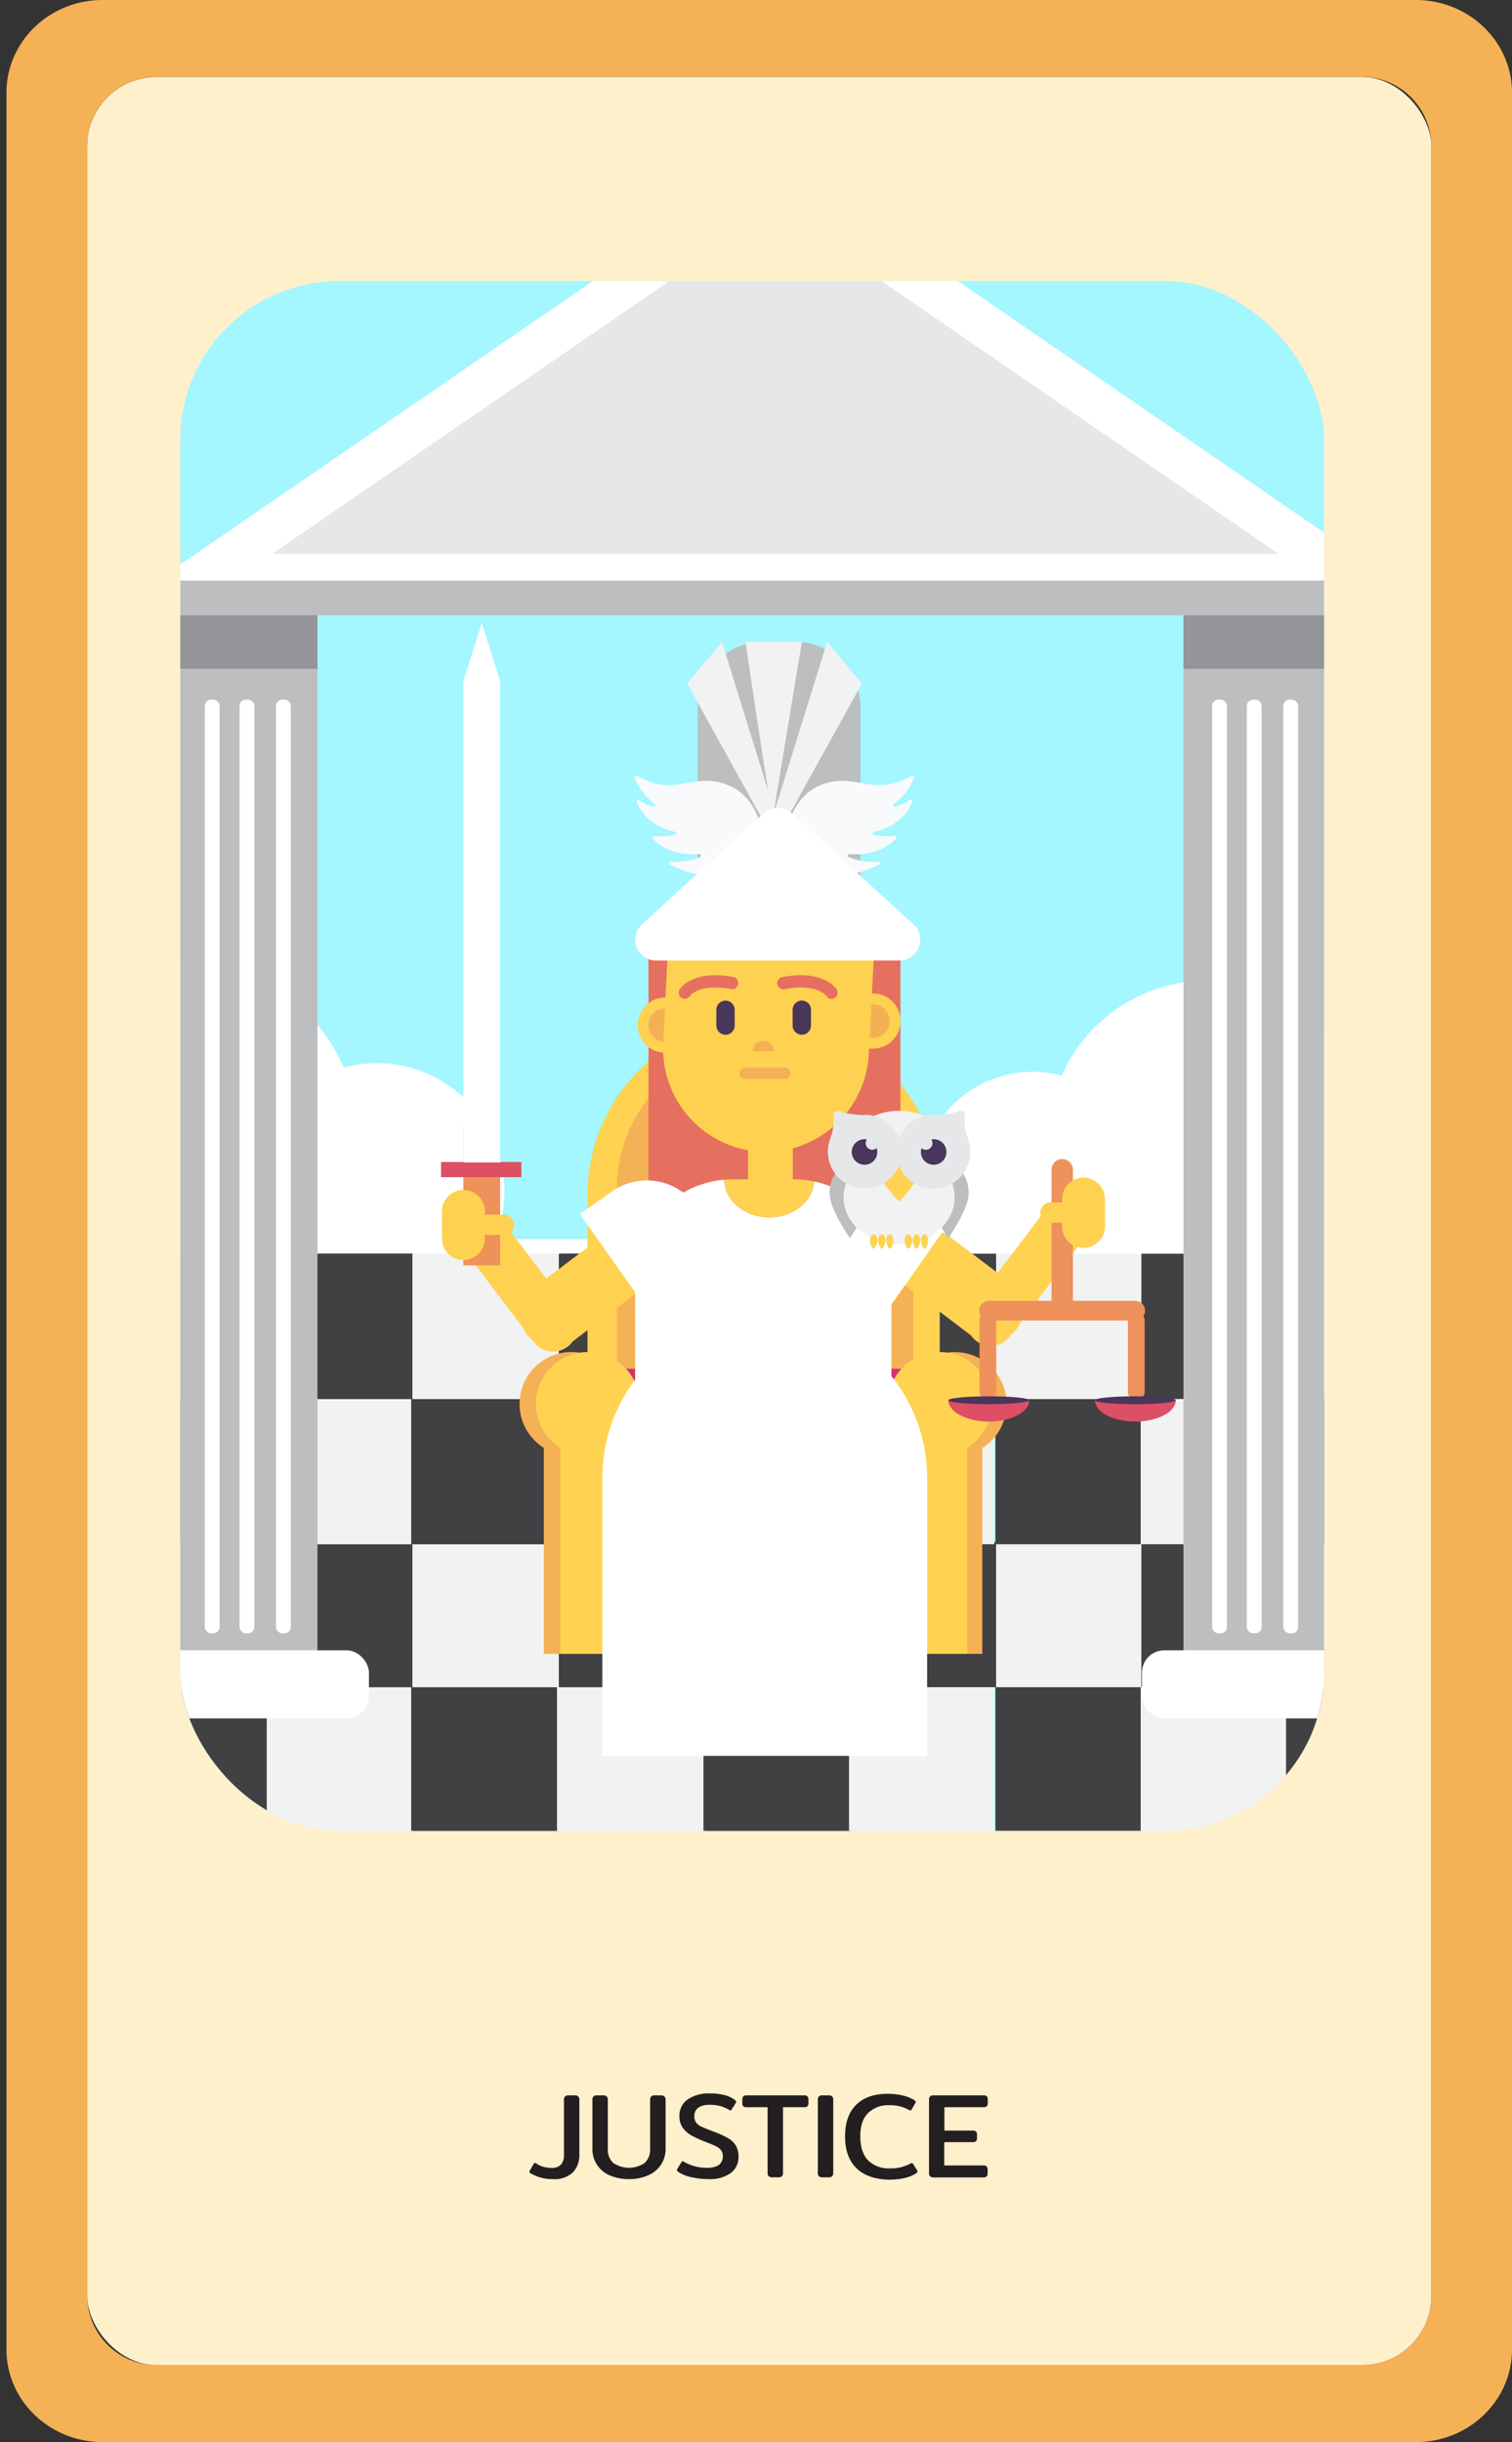 <svg xmlns="http://www.w3.org/2000/svg" xmlns:xlink="http://www.w3.org/1999/xlink" viewBox="0 0 383.4 619.14"><rect x="0" y="0" width="383.4" height="619.14" fill="#333333" stroke="none"/><defs><style>.cls-1{fill:none;}.cls-2{fill:#f4b155;}.cls-3{fill:#fff0cc;}.cls-4{fill:#231f20;}.cls-5{clip-path:url(#clip-path);}.cls-6{fill:#f4b055;}.cls-7{fill:#ffd150;}.cls-8{fill:#a4f6ff;}.cls-9{fill:#fff;}.cls-10{fill:#414042;}.cls-11{fill:#f1f2f2;}.cls-12{fill:#d1d3d4;}.cls-13{fill:#f5b155;}.cls-14{fill:#ffd351;}.cls-15{fill:#d6306a;}.cls-16{fill:#e4705e;}.cls-17{fill:#dd4f65;}.cls-18{fill:#ee915b;}.cls-19{fill:#e6705f;}.cls-20{fill:#4a355b;}.cls-21{fill:#bcbec0;}.cls-22{fill:#f9fafb;}.cls-23{fill:#e6e7e8;}.cls-24{fill:#939598;}</style><clipPath id="clip-path" transform="translate(1.64)"><rect class="cls-1" x="44.08" y="71.27" width="290.02" height="392.88" rx="40.27"/></clipPath></defs><g id="Layer_2" data-name="Layer 2"><g id="Layer_1-2" data-name="Layer 1"><path class="cls-2" d="M381.76,23.47v572.2c0,12.94-10.92,23.47-24.36,23.47h-333C10.93,619.14,0,608.61,0,595.67V23.47C0,10.53,10.93,0,24.35,0h333C370.84,0,381.76,10.53,381.76,23.47ZM361.3,582.06v-545a17.59,17.59,0,0,0-17.57-17.57H38A17.59,17.59,0,0,0,20.47,37.09v545A17.58,17.58,0,0,0,38,599.62h305.7A17.59,17.59,0,0,0,361.3,582.06Z" transform="translate(1.64)"/><rect class="cls-3" x="22.11" y="19.52" width="340.83" height="580.1" rx="17.57"/><path class="cls-4" d="M132.9,551a.47.47,0,0,1-.28-.4.82.82,0,0,1,.16-.43l.88-1.49c.12-.21.25-.31.37-.31a.67.67,0,0,1,.4.18,5.41,5.41,0,0,0,1.71.78,7.41,7.41,0,0,0,2.13.29,3,3,0,0,0,2.34-.84,3.73,3.73,0,0,0,.75-2.55V532.37a1.2,1.2,0,0,1,.27-.86,1.25,1.25,0,0,1,.89-.27h1.59a1.22,1.22,0,0,1,.88.27,1.16,1.16,0,0,1,.28.86V546.2a6.27,6.27,0,0,1-1.65,4.57,6.61,6.61,0,0,1-5,1.69A10.79,10.79,0,0,1,132.9,551Z" transform="translate(1.64)"/><path class="cls-4" d="M153,551.53a7.15,7.15,0,0,1-4.42-6.85V532.37a1.2,1.2,0,0,1,.26-.86,1.16,1.16,0,0,1,.87-.27h1.61a1.23,1.23,0,0,1,.89.27,1.2,1.2,0,0,1,.28.86v12.4a4.56,4.56,0,0,0,1.38,3.6,7.09,7.09,0,0,0,7.95,0,4.56,4.56,0,0,0,1.39-3.6v-12.4a1.2,1.2,0,0,1,.27-.86,1.23,1.23,0,0,1,.89-.27h1.58c.8,0,1.19.38,1.19,1.13v12.31a7.28,7.28,0,0,1-1.17,4.13,7.58,7.58,0,0,1-3.28,2.71,11.73,11.73,0,0,1-4.83.94A12,12,0,0,1,153,551.53Z" transform="translate(1.64)"/><path class="cls-4" d="M173.75,552a9.67,9.67,0,0,1-3.35-1.33c-.26-.18-.39-.34-.39-.49a.56.56,0,0,1,.12-.36l1-1.59c.12-.18.23-.28.33-.28a.8.8,0,0,1,.4.16,10.79,10.79,0,0,0,2.62,1.08,11.18,11.18,0,0,0,3,.41,5.86,5.86,0,0,0,3.13-.68,2.89,2.89,0,0,0,.66-3.68,3.23,3.23,0,0,0-1.17-1,26.17,26.17,0,0,0-2.47-1.07l-.7-.27a26.69,26.69,0,0,1-3.28-1.53,6.57,6.57,0,0,1-2.16-1.93,4.83,4.83,0,0,1-.85-2.9,5,5,0,0,1,2.12-4.29,9.37,9.37,0,0,1,5.57-1.51,14.49,14.49,0,0,1,3.65.4,7.75,7.75,0,0,1,2.68,1.22c.24.18.36.35.36.52a.52.52,0,0,1-.12.33l-1,1.59c-.12.18-.22.28-.3.28a.84.84,0,0,1-.4-.19,8.86,8.86,0,0,0-4.86-1.25,4.94,4.94,0,0,0-2.9.7,2.57,2.57,0,0,0-1,2.23,2.46,2.46,0,0,0,.41,1.51,3.22,3.22,0,0,0,1.2,1c.53.26,1.39.62,2.57,1.07l.76.3A24.33,24.33,0,0,1,183,542.1a5.43,5.43,0,0,1,1.94,1.86,5.32,5.32,0,0,1,.69,2.85,5,5,0,0,1-2,4.14,9,9,0,0,1-5.6,1.51A18.92,18.92,0,0,1,173.75,552Z" transform="translate(1.64)"/><path class="cls-4" d="M193.28,551.73a1.09,1.09,0,0,1-.28-.82V534.23h-5.34a1.14,1.14,0,0,1-.84-.24,1.18,1.18,0,0,1-.23-.83v-.82a1.21,1.21,0,0,1,.23-.84,1.06,1.06,0,0,1,.84-.26h14.6a1.11,1.11,0,0,1,.85.26,1.2,1.2,0,0,1,.25.84v.82a1.17,1.17,0,0,1-.25.83,1.2,1.2,0,0,1-.85.24h-5.35v16.68a1.17,1.17,0,0,1-.26.82,1.21,1.21,0,0,1-.9.28h-1.59A1.2,1.2,0,0,1,193.28,551.73Z" transform="translate(1.64)"/><path class="cls-4" d="M206,551.73a1.12,1.12,0,0,1-.26-.82V532.37a1.2,1.2,0,0,1,.26-.86,1.16,1.16,0,0,1,.87-.27h1.62a1.22,1.22,0,0,1,.88.27,1.2,1.2,0,0,1,.28.86v18.54a1.17,1.17,0,0,1-.26.82,1.24,1.24,0,0,1-.9.28h-1.62A1.16,1.16,0,0,1,206,551.73Z" transform="translate(1.64)"/><path class="cls-4" d="M215.48,549.65q-2.83-2.8-2.84-8t2.79-8q2.81-2.8,8-2.81a16.16,16.16,0,0,1,3.85.43,9.4,9.4,0,0,1,3,1.22.51.51,0,0,1,.28.4.85.85,0,0,1-.16.42l-.85,1.47c-.12.18-.24.27-.34.27a1.26,1.26,0,0,1-.43-.15,9.42,9.42,0,0,0-4.91-1.16,7.22,7.22,0,0,0-5.41,2q-2,2-1.95,6t2,6a7.43,7.43,0,0,0,5.44,2,10.19,10.19,0,0,0,5.22-1.19,1.26,1.26,0,0,1,.4-.15q.18,0,.36.27l1,1.59a.74.74,0,0,1,.09.31q0,.18-.33.39-2.35,1.65-7.12,1.65C220.05,552.46,217.37,551.53,215.48,549.65Z" transform="translate(1.64)"/><path class="cls-4" d="M234.19,551.73a1.12,1.12,0,0,1-.26-.82V532.37a1.2,1.2,0,0,1,.26-.86,1.16,1.16,0,0,1,.87-.27h12.7a1.14,1.14,0,0,1,.84.24,1.23,1.23,0,0,1,.23.83v.82a1.26,1.26,0,0,1-.23.84,1.09,1.09,0,0,1-.84.26h-9.93v5.93H245a1.23,1.23,0,0,1,.86.24,1.16,1.16,0,0,1,.24.83V542a1.22,1.22,0,0,1-.24.84,1.18,1.18,0,0,1-.86.26h-7.21V549h9.9a1.14,1.14,0,0,1,.85.26,1.19,1.19,0,0,1,.25.84V551a1.06,1.06,0,0,1-.25.79,1.18,1.18,0,0,1-.85.25H235.06A1.16,1.16,0,0,1,234.19,551.73Z" transform="translate(1.64)"/><g class="cls-5"><path class="cls-6" d="M222.64,204.22a2.23,2.23,0,0,0-2.23,2.23h4.46A2.23,2.23,0,0,0,222.64,204.22Z" transform="translate(1.64)"/><path class="cls-7" d="M219,169.59v.12a.49.49,0,0,0,0-.12Z" transform="translate(1.64)"/><rect class="cls-1" x="48.76" y="64.22" width="243.3" height="404.24"/><rect class="cls-8" x="31.07" y="34.84" width="331.87" height="429.73"/><path class="cls-9" d="M225.84,329H351.07a16.22,16.22,0,0,0,16.17-16.18h0a16.22,16.22,0,0,0-16.17-16.17H225.84a16.22,16.22,0,0,0-16.17,16.17h0A16.22,16.22,0,0,0,225.84,329Z" transform="translate(1.64)"/><circle class="cls-9" cx="304.4" cy="288.83" r="40.19" transform="translate(-77.29 459.53) rotate(-67.5)"/><circle class="cls-9" cx="260.21" cy="300.38" r="28.64" transform="translate(-93.5 122.44) rotate(-22.5)"/><rect class="cls-9" x="41.82" y="314.16" width="178.33" height="36.61" rx="16.18"/><circle class="cls-9" cx="45.49" cy="288.87" r="45.49"/><circle class="cls-9" cx="93.86" cy="301.95" r="32.41" transform="translate(-106.76 58.9) rotate(-22.5)"/><rect class="cls-10" x="31" y="317.84" width="36.68" height="146.74"/><rect class="cls-11" x="326.18" y="317.84" width="36.68" height="146.74"/><rect class="cls-11" x="67.68" y="427.73" width="36.84" height="36.84"/><rect class="cls-10" x="104.82" y="427.73" width="36.84" height="36.84"/><rect class="cls-11" x="141.79" y="427.73" width="36.84" height="36.84"/><rect class="cls-10" x="178.93" y="427.73" width="36.84" height="36.84"/><rect class="cls-11" x="67.68" y="427.73" width="36.84" height="36.84"/><rect class="cls-10" x="104.27" y="427.73" width="36.84" height="36.84"/><rect class="cls-11" x="141.24" y="427.73" width="36.84" height="36.84"/><rect class="cls-10" x="178.38" y="427.73" width="36.84" height="36.84"/><rect class="cls-11" x="215.29" y="427.73" width="36.84" height="36.84"/><rect class="cls-10" x="252.42" y="427.73" width="36.84" height="36.84"/><rect class="cls-11" x="289.26" y="427.73" width="36.84" height="36.84"/><rect class="cls-10" x="326.1" y="427.73" width="36.84" height="36.84"/><rect class="cls-11" x="31" y="390.9" width="36.84" height="36.84"/><rect class="cls-10" x="68.14" y="390.9" width="36.84" height="36.84"/><rect class="cls-11" x="105.12" y="390.9" width="36.84" height="36.84"/><rect class="cls-10" x="142.25" y="390.9" width="36.84" height="36.84"/><rect class="cls-11" x="31" y="390.9" width="36.84" height="36.84"/><rect class="cls-10" x="67.59" y="390.9" width="36.84" height="36.84"/><rect class="cls-11" x="104.57" y="390.9" width="36.84" height="36.84"/><rect class="cls-10" x="141.7" y="390.9" width="36.84" height="36.84"/><rect class="cls-11" x="178.61" y="390.9" width="36.84" height="36.84"/><rect class="cls-10" x="215.75" y="390.9" width="36.84" height="36.84"/><rect class="cls-11" x="252.58" y="390.9" width="36.84" height="36.84"/><rect class="cls-10" x="289.42" y="390.9" width="36.84" height="36.84"/><rect class="cls-11" x="67.68" y="354.67" width="36.84" height="36.84"/><rect class="cls-10" x="104.82" y="354.67" width="36.84" height="36.84"/><rect class="cls-11" x="141.79" y="354.67" width="36.84" height="36.84"/><rect class="cls-10" x="178.93" y="354.67" width="36.84" height="36.84"/><rect class="cls-11" x="67.68" y="354.67" width="36.84" height="36.84"/><rect class="cls-10" x="104.27" y="354.67" width="36.84" height="36.84"/><rect class="cls-11" x="141.24" y="354.67" width="36.84" height="36.84"/><rect class="cls-10" x="178.38" y="354.67" width="36.84" height="36.84"/><rect class="cls-11" x="215.29" y="354.67" width="36.84" height="36.84"/><rect class="cls-10" x="252.42" y="354.67" width="36.84" height="36.84"/><rect class="cls-11" x="289.26" y="354.67" width="36.84" height="36.84"/><rect class="cls-10" x="326.1" y="354.67" width="36.84" height="36.84"/><rect class="cls-11" x="31" y="317.84" width="36.84" height="36.84"/><rect class="cls-10" x="68.14" y="317.84" width="36.84" height="36.84"/><rect class="cls-11" x="105.12" y="317.84" width="36.84" height="36.84"/><rect class="cls-10" x="142.25" y="317.84" width="36.84" height="36.84"/><rect class="cls-11" x="31" y="317.84" width="36.84" height="36.84"/><rect class="cls-10" x="67.59" y="317.84" width="36.84" height="36.84"/><rect class="cls-11" x="104.57" y="317.84" width="36.84" height="36.84"/><rect class="cls-10" x="141.7" y="317.84" width="36.84" height="36.84"/><rect class="cls-11" x="178.61" y="317.84" width="36.84" height="36.84"/><rect class="cls-10" x="215.75" y="317.84" width="36.84" height="36.84"/><rect class="cls-11" x="252.58" y="317.84" width="36.84" height="36.84"/><rect class="cls-10" x="289.42" y="317.84" width="36.84" height="36.84"/><rect class="cls-12" x="151.9" y="403.03" width="83.19" height="15.99"/><rect class="cls-13" x="137.9" y="362.59" width="13.99" height="56.71"/><circle class="cls-13" cx="143.26" cy="355.93" r="13.16" transform="translate(-123.66 81.92) rotate(-22.5)"/><rect class="cls-13" x="235.09" y="362.59" width="13.99" height="56.71"/><circle class="cls-13" cx="240.45" cy="355.93" r="13.16" transform="translate(-147.77 536.26) rotate(-80.78)"/><path class="cls-14" d="M192,258.25h0a44.67,44.67,0,0,0-44.66,44.66v51.9h89.31v-51.9A44.66,44.66,0,0,0,192,258.25Z" transform="translate(1.64)"/><path class="cls-13" d="M194,264h0a37.6,37.6,0,0,1,37.6,37.6v53.23a0,0,0,0,1,0,0h-75.2a0,0,0,0,1,0,0V301.58A37.6,37.6,0,0,1,194,264Z"/><rect class="cls-14" x="142.07" y="362.59" width="13.99" height="56.71"/><rect class="cls-15" x="154.72" y="347.02" width="77.8" height="17.26"/><rect class="cls-14" x="231.28" y="362.59" width="13.99" height="56.71"/><rect class="cls-7" x="156.06" y="384.57" width="75.22" height="15.12"/><path class="cls-7" d="M163.4,423.64l1.1-1.21a4.33,4.33,0,0,1,2.27-1.31L172,420c0-.07,0-.15,0-.23V382a7.19,7.19,0,0,1,14.37,0v36.47a4.27,4.27,0,0,1,1.69,3.41v4.66a4.31,4.31,0,0,1-4.3,4.3H166.58A4.3,4.3,0,0,1,163.4,423.64Z" transform="translate(1.64)"/><path class="cls-16" d="M185.92,389.16H173.08a1.36,1.36,0,0,1-1.36-1.36h0a1.36,1.36,0,0,1,1.36-1.36h12.84a1.36,1.36,0,0,1,1.36,1.36h0A1.36,1.36,0,0,1,185.92,389.16Z" transform="translate(1.64)"/><path class="cls-16" d="M172.8,405.81h0a1.57,1.57,0,0,1-.3-2.2L184,388.42a1.56,1.56,0,0,1,2.19-.31h0a1.58,1.58,0,0,1,.31,2.2L175,405.5A1.56,1.56,0,0,1,172.8,405.81Z" transform="translate(1.64)"/><path class="cls-16" d="M186.34,405.71h0a1.41,1.41,0,0,0,.27-2l-11.72-15.47a1.41,1.41,0,0,0-2-.27h0a1.41,1.41,0,0,0-.27,2l11.71,15.47A1.42,1.42,0,0,0,186.34,405.71Z" transform="translate(1.64)"/><path class="cls-16" d="M172.8,421.35h0a1.57,1.57,0,0,1-.3-2.2L184,404a1.56,1.56,0,0,1,2.19-.31h0a1.58,1.58,0,0,1,.31,2.2L175,421A1.56,1.56,0,0,1,172.8,421.35Z" transform="translate(1.64)"/><path class="cls-16" d="M186.2,421.35h0a1.58,1.58,0,0,0,.31-2.2L175,404a1.56,1.56,0,0,0-2.19-.31h0a1.57,1.57,0,0,0-.3,2.2L184,421A1.56,1.56,0,0,0,186.2,421.35Z" transform="translate(1.64)"/><rect class="cls-16" x="167.04" y="420.94" width="2.56" height="9.12" rx="1.28"/><path class="cls-16" d="M171.72,430.06h0a1.28,1.28,0,0,1-1.28-1.28V421a1.28,1.28,0,0,1,1.28-1.28h0A1.28,1.28,0,0,1,173,421v7.74A1.28,1.28,0,0,1,171.72,430.06Z" transform="translate(1.64)"/><path class="cls-16" d="M185.35,422.34H173.12a1.4,1.4,0,0,1-1.4-1.4h0a1.4,1.4,0,0,1,1.4-1.39h12.23a1.4,1.4,0,0,1,1.4,1.39h0A1.4,1.4,0,0,1,185.35,422.34Z" transform="translate(1.64)"/><path class="cls-16" d="M163.58,431.27H188a1.31,1.31,0,0,0,1.31-1.3h0a1.31,1.31,0,0,0-1.31-1.31H163.58a1.31,1.31,0,0,0-1.3,1.31h0A1.31,1.31,0,0,0,163.58,431.27Z" transform="translate(1.64)"/><path class="cls-7" d="M201.34,418.45V382a7.19,7.19,0,0,1,14.37,0v37.78c0,.08,0,.16,0,.23l5.22,1.13a4.33,4.33,0,0,1,2.27,1.31l1.1,1.21a4.3,4.3,0,0,1-3.18,7.18H204a4.31,4.31,0,0,1-4.3-4.3v-4.66A4.27,4.27,0,0,1,201.34,418.45Z" transform="translate(1.64)"/><path class="cls-16" d="M201.91,389.16h12.84a1.36,1.36,0,0,0,1.36-1.36h0a1.36,1.36,0,0,0-1.36-1.36H201.91a1.37,1.37,0,0,0-1.37,1.36h0A1.37,1.37,0,0,0,201.91,389.16Z" transform="translate(1.64)"/><path class="cls-16" d="M215,405.81h0a1.57,1.57,0,0,0,.3-2.2l-11.51-15.19a1.56,1.56,0,0,0-2.19-.31h0a1.58,1.58,0,0,0-.31,2.2l11.51,15.19A1.58,1.58,0,0,0,215,405.81Z" transform="translate(1.64)"/><path class="cls-16" d="M201.63,405.81h0a1.58,1.58,0,0,1-.31-2.2l11.51-15.19a1.58,1.58,0,0,1,2.2-.31h0a1.57,1.57,0,0,1,.3,2.2L203.82,405.5A1.56,1.56,0,0,1,201.63,405.81Z" transform="translate(1.64)"/><path class="cls-16" d="M215,421.35h0a1.57,1.57,0,0,0,.3-2.2L203.82,404a1.56,1.56,0,0,0-2.19-.31h0a1.58,1.58,0,0,0-.31,2.2L212.83,421A1.58,1.58,0,0,0,215,421.35Z" transform="translate(1.64)"/><path class="cls-16" d="M201.63,421.35h0a1.58,1.58,0,0,1-.31-2.2L212.83,404a1.58,1.58,0,0,1,2.2-.31h0a1.57,1.57,0,0,1,.3,2.2L203.82,421A1.56,1.56,0,0,1,201.63,421.35Z" transform="translate(1.64)"/><path class="cls-16" d="M221.15,429.41h0a1.28,1.28,0,0,0,1.28-1.28v-6.55a1.28,1.28,0,0,0-1.28-1.28h0a1.28,1.28,0,0,0-1.28,1.28v6.55A1.28,1.28,0,0,0,221.15,429.41Z" transform="translate(1.64)"/><path class="cls-16" d="M216.11,429.41h0a1.28,1.28,0,0,0,1.28-1.28v-7.3a1.28,1.28,0,0,0-1.28-1.28h0a1.28,1.28,0,0,0-1.28,1.28v7.3A1.28,1.28,0,0,0,216.11,429.41Z" transform="translate(1.64)"/><path class="cls-16" d="M202.48,422.34h12.23a1.4,1.4,0,0,0,1.4-1.4h0a1.4,1.4,0,0,0-1.4-1.39H202.48a1.4,1.4,0,0,0-1.4,1.39h0A1.4,1.4,0,0,0,202.48,422.34Z" transform="translate(1.64)"/><path class="cls-16" d="M200.32,431.27h24.42a1.31,1.31,0,0,0,1.31-1.3h0a1.31,1.31,0,0,0-1.31-1.31H200.32A1.31,1.31,0,0,0,199,430h0A1.31,1.31,0,0,0,200.32,431.27Z" transform="translate(1.64)"/><path class="cls-16" d="M200.54,431.26h0a1.49,1.49,0,0,1-1.48-1.49v-9.83a1.49,1.49,0,0,1,1.48-1.49h0a1.49,1.49,0,0,1,1.48,1.49v9.83A1.49,1.49,0,0,1,200.54,431.26Z" transform="translate(1.64)"/><path class="cls-16" d="M188,431.27h0a1.49,1.49,0,0,0,1.48-1.48v-10a1.49,1.49,0,0,0-1.48-1.48h0a1.49,1.49,0,0,0-1.49,1.48v10A1.49,1.49,0,0,0,188,431.27Z" transform="translate(1.64)"/><rect class="cls-17" x="156.06" y="362.59" width="75.22" height="21.98"/><circle class="cls-14" cx="147.42" cy="355.93" r="13.16" transform="translate(-206.86 208.49) rotate(-45)"/><circle class="cls-14" cx="236.63" cy="355.93" r="13.16" transform="translate(-180.73 271.58) rotate(-45)"/><path class="cls-9" d="M193.91,333.46h0a41.18,41.18,0,0,1,41.18,41.18v70.53a0,0,0,0,1,0,0H152.73a0,0,0,0,1,0,0V374.65a41.18,41.18,0,0,1,41.18-41.18Z"/><path class="cls-14" d="M256.21,336.9h0a8.38,8.38,0,0,0-1.61-11.71l-15.48-11.72a8.39,8.39,0,0,0-11.71,1.62h0a8.38,8.38,0,0,0,1.62,11.7l15.47,11.72A8.38,8.38,0,0,0,256.21,336.9Z" transform="translate(1.64)"/><path class="cls-14" d="M273.85,303.12h0a6.11,6.11,0,0,0-8.55,1.18l-20.55,27.12a6.13,6.13,0,0,0,1.18,8.56h0a6.13,6.13,0,0,0,8.56-1.18L275,311.68A6.13,6.13,0,0,0,273.85,303.12Z" transform="translate(1.64)"/><path class="cls-7" d="M132,338.35h0a8.39,8.39,0,0,1,1.62-11.71l15.47-11.72a8.39,8.39,0,0,1,11.71,1.62h0a8.37,8.37,0,0,1-1.62,11.7L143.71,340A8.39,8.39,0,0,1,132,338.35Z" transform="translate(1.64)"/><path class="cls-7" d="M114.36,304.57h0a6.13,6.13,0,0,1,8.56,1.18l20.54,27.12a6.13,6.13,0,0,1-1.18,8.56h0a6.13,6.13,0,0,1-8.56-1.18l-20.54-27.12A6.13,6.13,0,0,1,114.36,304.57Z" transform="translate(1.64)"/><rect class="cls-18" x="117.5" y="285.21" width="9.32" height="35.59"/><rect class="cls-17" x="111.84" y="294.6" width="20.36" height="3.85"/><rect class="cls-9" x="117.5" y="172.68" width="9.32" height="122.03"/><polygon class="cls-9" points="117.5 172.68 122.16 157.93 126.82 172.68 117.5 172.68"/><rect class="cls-19" x="164.44" y="234.02" width="63.89" height="79.08"/><path class="cls-18" d="M248.86,355h0a2.14,2.14,0,0,1-2.12-2.13V334.79a2.14,2.14,0,0,1,2.12-2.13h0a2.13,2.13,0,0,1,2.12,2.13v18.07A2.13,2.13,0,0,1,248.86,355Z" transform="translate(1.64)"/><path class="cls-18" d="M286.49,355h0a2.13,2.13,0,0,1-2.12-2.13V334.79a2.13,2.13,0,0,1,2.12-2.13h0a2.14,2.14,0,0,1,2.12,2.13v18.07A2.14,2.14,0,0,1,286.49,355Z" transform="translate(1.64)"/><path class="cls-18" d="M286.23,334.79H249.12a2.51,2.51,0,0,1-2.49-2.5h0a2.5,2.5,0,0,1,2.49-2.49h37.11a2.5,2.5,0,0,1,2.49,2.49h0A2.51,2.51,0,0,1,286.23,334.79Z" transform="translate(1.64)"/><path class="cls-17" d="M286.25,355H296.5c0,3-4.63,5.4-10.25,5.4S276,358,276,355v0Z" transform="translate(1.64)"/><path class="cls-20" d="M296.5,355c0-.55-4.59-1-10.25-1s-10.25.45-10.25,1,4.59,1,10.25,1S296.5,355.53,296.5,355Z" transform="translate(1.64)"/><path class="cls-17" d="M249.1,355h10.25c0,3-4.63,5.4-10.25,5.4S238.85,358,238.85,355v0Z" transform="translate(1.64)"/><path class="cls-20" d="M259.35,355c0-.55-4.59-1-10.25-1s-10.25.45-10.25,1,4.59,1,10.25,1S259.35,355.53,259.35,355Z" transform="translate(1.64)"/><path class="cls-18" d="M267.68,332.66h0A2.71,2.71,0,0,1,265,330V296.56a2.71,2.71,0,0,1,2.71-2.71h0a2.72,2.72,0,0,1,2.71,2.71V330A2.71,2.71,0,0,1,267.68,332.66Z" transform="translate(1.64)"/><path class="cls-9" d="M214.77,326.94a15.28,15.28,0,0,1-3.65-21.24h0a15.28,15.28,0,0,1,21.24-3.65l8.18,5.77L223,332.72Z" transform="translate(1.64)"/><path class="cls-7" d="M264.73,310h3.92a2.59,2.59,0,0,0,2.58-2.58h0a2.59,2.59,0,0,0-2.58-2.58h-3.92a2.59,2.59,0,0,0-2.58,2.58h0A2.59,2.59,0,0,0,264.73,310Z" transform="translate(1.64)"/><path class="cls-7" d="M273.11,316.37h0a5.45,5.45,0,0,0,5.44-5.44V304a5.44,5.44,0,0,0-5.44-5.43h0a5.43,5.43,0,0,0-5.43,5.43v6.9A5.44,5.44,0,0,0,273.11,316.37Z" transform="translate(1.64)"/><path class="cls-7" d="M126.14,313.1h-3.92a2.59,2.59,0,0,1-2.58-2.58h0a2.59,2.59,0,0,1,2.58-2.58h3.92a2.59,2.59,0,0,1,2.58,2.58h0A2.59,2.59,0,0,1,126.14,313.1Z" transform="translate(1.64)"/><path class="cls-7" d="M115.86,319.45h0a5.45,5.45,0,0,1-5.43-5.44v-6.9a5.44,5.44,0,0,1,5.43-5.43h0a5.45,5.45,0,0,1,5.44,5.43V314A5.46,5.46,0,0,1,115.86,319.45Z" transform="translate(1.64)"/><path class="cls-9" d="M204.83,299.53c-.32,5.07-5.29,9.1-11.4,9.1-6.27,0-11.37-4.26-11.43-9.54a24.7,24.7,0,0,0-22.6,24.6v28.63h65V323.69A24.69,24.69,0,0,0,204.83,299.53Z" transform="translate(1.64)"/><path class="cls-14" d="M193.43,308.63c6.11,0,11.08-4,11.4-9.1a24.32,24.32,0,0,0-5.08-.53H184.09c-.7,0-1.4,0-2.09.09C182.06,304.37,187.16,308.63,193.43,308.63Z" transform="translate(1.64)"/><path class="cls-9" d="M171.18,326.94a15.29,15.29,0,0,0,3.66-21.24h0a15.29,15.29,0,0,0-21.25-3.65l-8.18,5.77L163,332.72Z" transform="translate(1.64)"/><path class="cls-7" d="M160.07,259.9a7,7,0,1,0,7-7A7,7,0,0,0,160.07,259.9Z" transform="translate(1.64)"/><path class="cls-6" d="M162.79,259.9a4.27,4.27,0,1,0,4.27-4.27A4.27,4.27,0,0,0,162.79,259.9Z" transform="translate(1.64)"/><path class="cls-7" d="M212.7,258.86a7,7,0,1,0,7-7A7,7,0,0,0,212.7,258.86Z" transform="translate(1.64)"/><path class="cls-6" d="M215.42,258.86a4.27,4.27,0,1,0,4.27-4.27A4.27,4.27,0,0,0,215.42,258.86Z" transform="translate(1.64)"/><path class="cls-7" d="M191.3,292h0a26.18,26.18,0,0,0,27.36-24.77L220,241.32A26.16,26.16,0,0,0,195.18,214h0a26.17,26.17,0,0,0-27.36,24.77l-1.29,25.92A26.19,26.19,0,0,0,191.3,292Z" transform="translate(1.64)"/><path class="cls-20" d="M201.7,262.34h0A2.34,2.34,0,0,0,204,260v-4a2.33,2.33,0,0,0-2.33-2.32h0a2.32,2.32,0,0,0-2.32,2.32v4A2.33,2.33,0,0,0,201.7,262.34Z" transform="translate(1.64)"/><path class="cls-20" d="M182.33,262.34h0a2.33,2.33,0,0,0,2.32-2.33v-4a2.32,2.32,0,0,0-2.32-2.32h0A2.33,2.33,0,0,0,180,256v4A2.34,2.34,0,0,0,182.33,262.34Z" transform="translate(1.64)"/><path class="cls-19" d="M172,253.23a1.54,1.54,0,0,1-.83-.24,1.56,1.56,0,0,1-.49-2.15c.13-.21,3.34-5.1,13.71-3.13a1.56,1.56,0,0,1-.58,3.06c-8.18-1.54-10.47,1.7-10.49,1.73A1.57,1.57,0,0,1,172,253.23Z" transform="translate(1.64)"/><path class="cls-19" d="M209.2,253.23a1.56,1.56,0,0,0,1.32-2.39c-.13-.21-3.34-5.1-13.71-3.13a1.56,1.56,0,1,0,.58,3.06c8.17-1.54,10.47,1.7,10.49,1.73A1.56,1.56,0,0,0,209.2,253.23Z" transform="translate(1.64)"/><path class="cls-6" d="M191.92,263.86a2.7,2.7,0,0,0-2.69,2.69h5.38A2.69,2.69,0,0,0,191.92,263.86Z" transform="translate(1.64)"/><rect class="cls-7" x="189.68" y="288.43" width="11.34" height="15.62"/><path class="cls-21" d="M193.54,162.73h8a16.64,16.64,0,0,1,16.64,16.64v58.39a0,0,0,0,1,0,0H176.9a0,0,0,0,1,0,0V179.37A16.64,16.64,0,0,1,193.54,162.73Z"/><path class="cls-22" d="M191.36,216.55v-6.62a.22.22,0,0,0,0-.08c-.11-.59-1.63-7.87-8-10.63-9-3.95-13.71,3.31-23.48-2.59a.41.41,0,0,0-.59.49,14.85,14.85,0,0,0,5.1,6.72.41.41,0,0,1-.35.72,11.18,11.18,0,0,1-3.59-1.72.41.41,0,0,0-.63.47c.79,2.13,3.12,6.19,9.67,7.57a.41.41,0,0,1,0,.8,18.47,18.47,0,0,1-5.28.27.4.4,0,0,0-.34.67c1.37,1.48,5,4.42,11.74,3.91a.41.41,0,0,1,.2.78,15.16,15.16,0,0,1-7.48,1.09.41.41,0,0,0-.23.77c4.23,2.16,14.76,6.15,23.11-2.34A.38.38,0,0,0,191.36,216.55Z" transform="translate(1.64)"/><path class="cls-22" d="M198.11,216.55v-6.62a.22.22,0,0,1,0-.08c.11-.59,1.63-7.87,7.95-10.63,9-3.95,13.72,3.31,23.49-2.59a.41.41,0,0,1,.59.49,14.85,14.85,0,0,1-5.1,6.72.41.41,0,0,0,.35.72,11.28,11.28,0,0,0,3.59-1.72.41.41,0,0,1,.63.47c-.79,2.13-3.12,6.19-9.67,7.57a.41.41,0,0,0,0,.8,18.47,18.47,0,0,0,5.28.27.4.4,0,0,1,.34.67c-1.37,1.48-5,4.42-11.74,3.91a.41.41,0,0,0-.2.78,15.14,15.14,0,0,0,7.48,1.09.41.41,0,0,1,.22.77c-4.22,2.16-14.76,6.15-23.1-2.34A.38.38,0,0,1,198.11,216.55Z" transform="translate(1.64)"/><polygon class="cls-11" points="194.18 209.29 174.23 173.27 183.06 162.73 197.53 209.29 194.18 209.29"/><polygon class="cls-11" points="198.62 209.29 218.56 173.27 209.74 162.73 195.27 209.29 198.62 209.29"/><path class="cls-11" d="M194.41,206.78c-.78-1.3-7-44.05-7-44.05H201.7Z" transform="translate(1.64)"/><path class="cls-9" d="M192,206.19l-30.83,28.13a5.29,5.29,0,0,0,3.56,9.21h61.68a5.29,5.29,0,0,0,3.56-9.21l-30.83-28.13A5.29,5.29,0,0,0,192,206.19Z" transform="translate(1.64)"/><path class="cls-21" d="M244,302.53c0,4-5.18,11.39-5.18,11.39s-5.17-7.39-5.17-11.39,2.32-7.24,5.17-7.24S244,298.53,244,302.53Z" transform="translate(1.64)"/><path class="cls-21" d="M219.05,302.53c0,4-5.17,11.39-5.17,11.39s-5.17-7.39-5.17-11.39,2.31-7.24,5.17-7.24S219.05,298.53,219.05,302.53Z" transform="translate(1.64)"/><ellipse class="cls-11" cx="227.99" cy="293.63" rx="14.08" ry="12.01"/><ellipse class="cls-11" cx="227.99" cy="303.52" rx="14.08" ry="12.01"/><path class="cls-14" d="M231.52,296.61c0,2.81-5.17,8-5.17,8s-5.18-5.18-5.18-8a5.18,5.18,0,0,1,10.35,0Z" transform="translate(1.64)"/><path class="cls-14" d="M220.83,314.55a4.72,4.72,0,0,1-.53,1.68c-.21.45-.62.45-.83,0a4.53,4.53,0,0,1-.53-1.68c0-.87.42-1.58.94-1.58S220.83,313.68,220.83,314.55Z" transform="translate(1.64)"/><path class="cls-14" d="M222.88,314.55a4.69,4.69,0,0,1-.52,1.68c-.21.45-.62.45-.84,0a4.69,4.69,0,0,1-.52-1.68c0-.87.42-1.58.94-1.58S222.88,313.68,222.88,314.55Z" transform="translate(1.64)"/><path class="cls-14" d="M224.94,314.55a4.69,4.69,0,0,1-.52,1.68c-.22.45-.62.45-.84,0a4.69,4.69,0,0,1-.52-1.68c0-.87.42-1.58.94-1.58S224.94,313.68,224.94,314.55Z" transform="translate(1.64)"/><path class="cls-14" d="M229.63,314.55a4.69,4.69,0,0,1-.52,1.68c-.22.45-.62.45-.84,0a4.69,4.69,0,0,1-.52-1.68c0-.87.42-1.58.94-1.58S229.63,313.68,229.63,314.55Z" transform="translate(1.64)"/><path class="cls-14" d="M231.69,314.55a4.69,4.69,0,0,1-.52,1.68c-.22.45-.62.45-.84,0a4.69,4.69,0,0,1-.52-1.68c0-.87.42-1.58.94-1.58S231.69,313.68,231.69,314.55Z" transform="translate(1.64)"/><path class="cls-14" d="M233.75,314.55a4.69,4.69,0,0,1-.52,1.68c-.22.45-.62.45-.84,0a4.69,4.69,0,0,1-.52-1.68c0-.87.42-1.58.94-1.58S233.75,313.68,233.75,314.55Z" transform="translate(1.64)"/><path class="cls-23" d="M217.59,282.7a20.83,20.83,0,0,1-6.46-1,1.08,1.08,0,0,0-1.48,1.11,11.42,11.42,0,0,1-.66,5.54v0a.36.36,0,0,1,0,.09v0a9.36,9.36,0,1,0,8.66-5.81Z" transform="translate(1.64)"/><path class="cls-20" d="M219.54,291.49a1.66,1.66,0,0,1-1.36-2.61,3.8,3.8,0,0,0-.59-.06,3.24,3.24,0,1,0,3.23,3.24,3.39,3.39,0,0,0-.16-1A1.61,1.61,0,0,1,219.54,291.49Z" transform="translate(1.64)"/><path class="cls-23" d="M235.1,282.7a20.79,20.79,0,0,0,6.46-1,1.09,1.09,0,0,1,1.49,1.11,11.3,11.3,0,0,0,.65,5.54v0a.36.36,0,0,1,0,.09l0,0a9.37,9.37,0,1,1-8.67-5.81Z" transform="translate(1.64)"/><path class="cls-20" d="M233.15,291.49a1.66,1.66,0,0,0,1.36-2.61,3.93,3.93,0,0,1,.59-.06,3.24,3.24,0,1,1-3.23,3.24,3.39,3.39,0,0,1,.16-1A1.62,1.62,0,0,0,233.15,291.49Z" transform="translate(1.64)"/><path class="cls-6" d="M197.31,273.56h-10a1.43,1.43,0,0,1-1.44-1.44h0a1.44,1.44,0,0,1,1.44-1.45h10a1.45,1.45,0,0,1,1.45,1.45h0A1.44,1.44,0,0,1,197.31,273.56Z" transform="translate(1.64)"/><rect class="cls-21" x="300.09" y="155.99" width="35.83" height="272.8"/><rect class="cls-9" x="289.57" y="418.4" width="59.41" height="17.28" rx="5.65"/><polygon class="cls-9" points="196.61 39.47 30.29 153.71 362.94 153.71 196.61 39.47"/><polygon class="cls-23" points="196.61 52.77 69.02 140.41 324.21 140.41 196.61 52.77"/><rect class="cls-21" x="26.58" y="147.2" width="339.01" height="8.79"/><rect class="cls-9" x="307.36" y="177.38" width="3.76" height="236.72" rx="1.59"/><rect class="cls-9" x="316.16" y="177.38" width="3.76" height="236.72" rx="1.59"/><rect class="cls-9" x="325.41" y="177.38" width="3.76" height="236.72" rx="1.59"/><rect class="cls-24" x="300.09" y="155.99" width="35.83" height="13.57"/><rect class="cls-21" x="44.67" y="155.99" width="35.83" height="272.8"/><rect class="cls-9" x="34.14" y="418.4" width="59.41" height="17.28" rx="5.65"/><rect class="cls-9" x="51.93" y="177.38" width="3.76" height="236.72" rx="1.59"/><rect class="cls-9" x="60.74" y="177.38" width="3.76" height="236.72" rx="1.59"/><rect class="cls-9" x="69.98" y="177.38" width="3.76" height="236.72" rx="1.59"/><rect class="cls-24" x="44.67" y="155.99" width="35.83" height="13.57"/><rect class="cls-1" x="67.68" y="34.84" width="258.64" height="429.73"/><path d="M286.34,17.45a5.29,5.29,0,0,1-2.25.41,4,4,0,0,1-4.2-4.31,4.23,4.23,0,0,1,4.44-4.47,4.43,4.43,0,0,1,2,.38l-.26.89a4.05,4.05,0,0,0-1.72-.35,3.16,3.16,0,0,0-3.32,3.51,3.1,3.1,0,0,0,3.27,3.43,4.37,4.37,0,0,0,1.8-.36Z" transform="translate(1.64)"/><path d="M291,17.73l-.09-.77h0a2.26,2.26,0,0,1-1.87.91,1.74,1.74,0,0,1-1.87-1.75c0-1.48,1.32-2.29,3.68-2.28v-.13a1.26,1.26,0,0,0-1.39-1.41,3.11,3.11,0,0,0-1.59.45l-.25-.73a3.74,3.74,0,0,1,2-.54c1.87,0,2.33,1.27,2.33,2.5v2.29a9.13,9.13,0,0,0,.1,1.46Zm-.16-3.12c-1.22,0-2.59.19-2.59,1.38a1,1,0,0,0,1,1.06,1.53,1.53,0,0,0,1.48-1,1.15,1.15,0,0,0,.07-.36Z" transform="translate(1.64)"/><path d="M293.68,13.27c0-.63,0-1.15-.05-1.65h1l.06,1h0a2.25,2.25,0,0,1,2-1.15c.85,0,2.16.5,2.16,2.6v3.65h-1.11V14.21c0-1-.37-1.81-1.42-1.81a1.58,1.58,0,0,0-1.49,1.14,1.61,1.61,0,0,0-.07.51v3.68h-1.12Z" transform="translate(1.64)"/><path d="M306,8.76v7.39c0,.55,0,1.17,0,1.58h-1l0-1.06h0a2.27,2.27,0,0,1-2.09,1.2c-1.48,0-2.61-1.25-2.61-3.11,0-2,1.25-3.28,2.74-3.28a2,2,0,0,1,1.84.93h0V8.76Zm-1.11,5.35a1.88,1.88,0,0,0-.05-.47,1.64,1.64,0,0,0-1.61-1.29c-1.15,0-1.83,1-1.83,2.36S302,17,303.19,17a1.67,1.67,0,0,0,1.63-1.32,1.86,1.86,0,0,0,.05-.48Z" transform="translate(1.64)"/><path d="M308.23,11.62l1.34,3.61c.14.4.29.89.39,1.25h0c.11-.36.24-.83.39-1.27l1.21-3.59h1.18L311.1,16c-.8,2.09-1.34,3.17-2.1,3.82a3,3,0,0,1-1.36.72l-.28-.93a3.09,3.09,0,0,0,1-.54,3.38,3.38,0,0,0,.94-1.24.84.84,0,0,0,.09-.27,1.07,1.07,0,0,0-.08-.29L307,11.62Z" transform="translate(1.64)"/><path d="M316.5,9.32a12.42,12.42,0,0,1,2.11-.17,3.45,3.45,0,0,1,2.38.71,2.27,2.27,0,0,1,.75,1.78,2.51,2.51,0,0,1-.66,1.82,3.52,3.52,0,0,1-2.6.94,4,4,0,0,1-.89-.08v3.41H316.5Zm1.09,4.1a3.41,3.41,0,0,0,.91.09c1.33,0,2.14-.64,2.14-1.82s-.8-1.67-2-1.67a4.67,4.67,0,0,0-1,.09Z" transform="translate(1.64)"/><path d="M328.4,14.62a3,3,0,0,1-3,3.25,2.91,2.91,0,0,1-2.93-3.14,3,3,0,0,1,3-3.25A2.89,2.89,0,0,1,328.4,14.62Zm-4.85.07c0,1.34.77,2.35,1.85,2.35s1.86-1,1.86-2.38c0-1-.52-2.35-1.83-2.35S323.55,13.53,323.55,14.69Z" transform="translate(1.64)"/><path d="M329.8,13.61c0-.78,0-1.41-.05-2h1l.05,1.05h0A2.38,2.38,0,0,1,333,11.48c1.48,0,2.59,1.25,2.59,3.11,0,2.19-1.34,3.28-2.78,3.28a2.12,2.12,0,0,1-1.88-1h0v3.32h-1.1Zm1.1,1.63a3.08,3.08,0,0,0,.05.46,1.71,1.71,0,0,0,1.67,1.3c1.17,0,1.86-1,1.86-2.36,0-1.23-.65-2.28-1.82-2.28A1.77,1.77,0,0,0,331,13.74a1.7,1.7,0,0,0-.08.45Z" transform="translate(1.64)"/></g></g></g></svg>